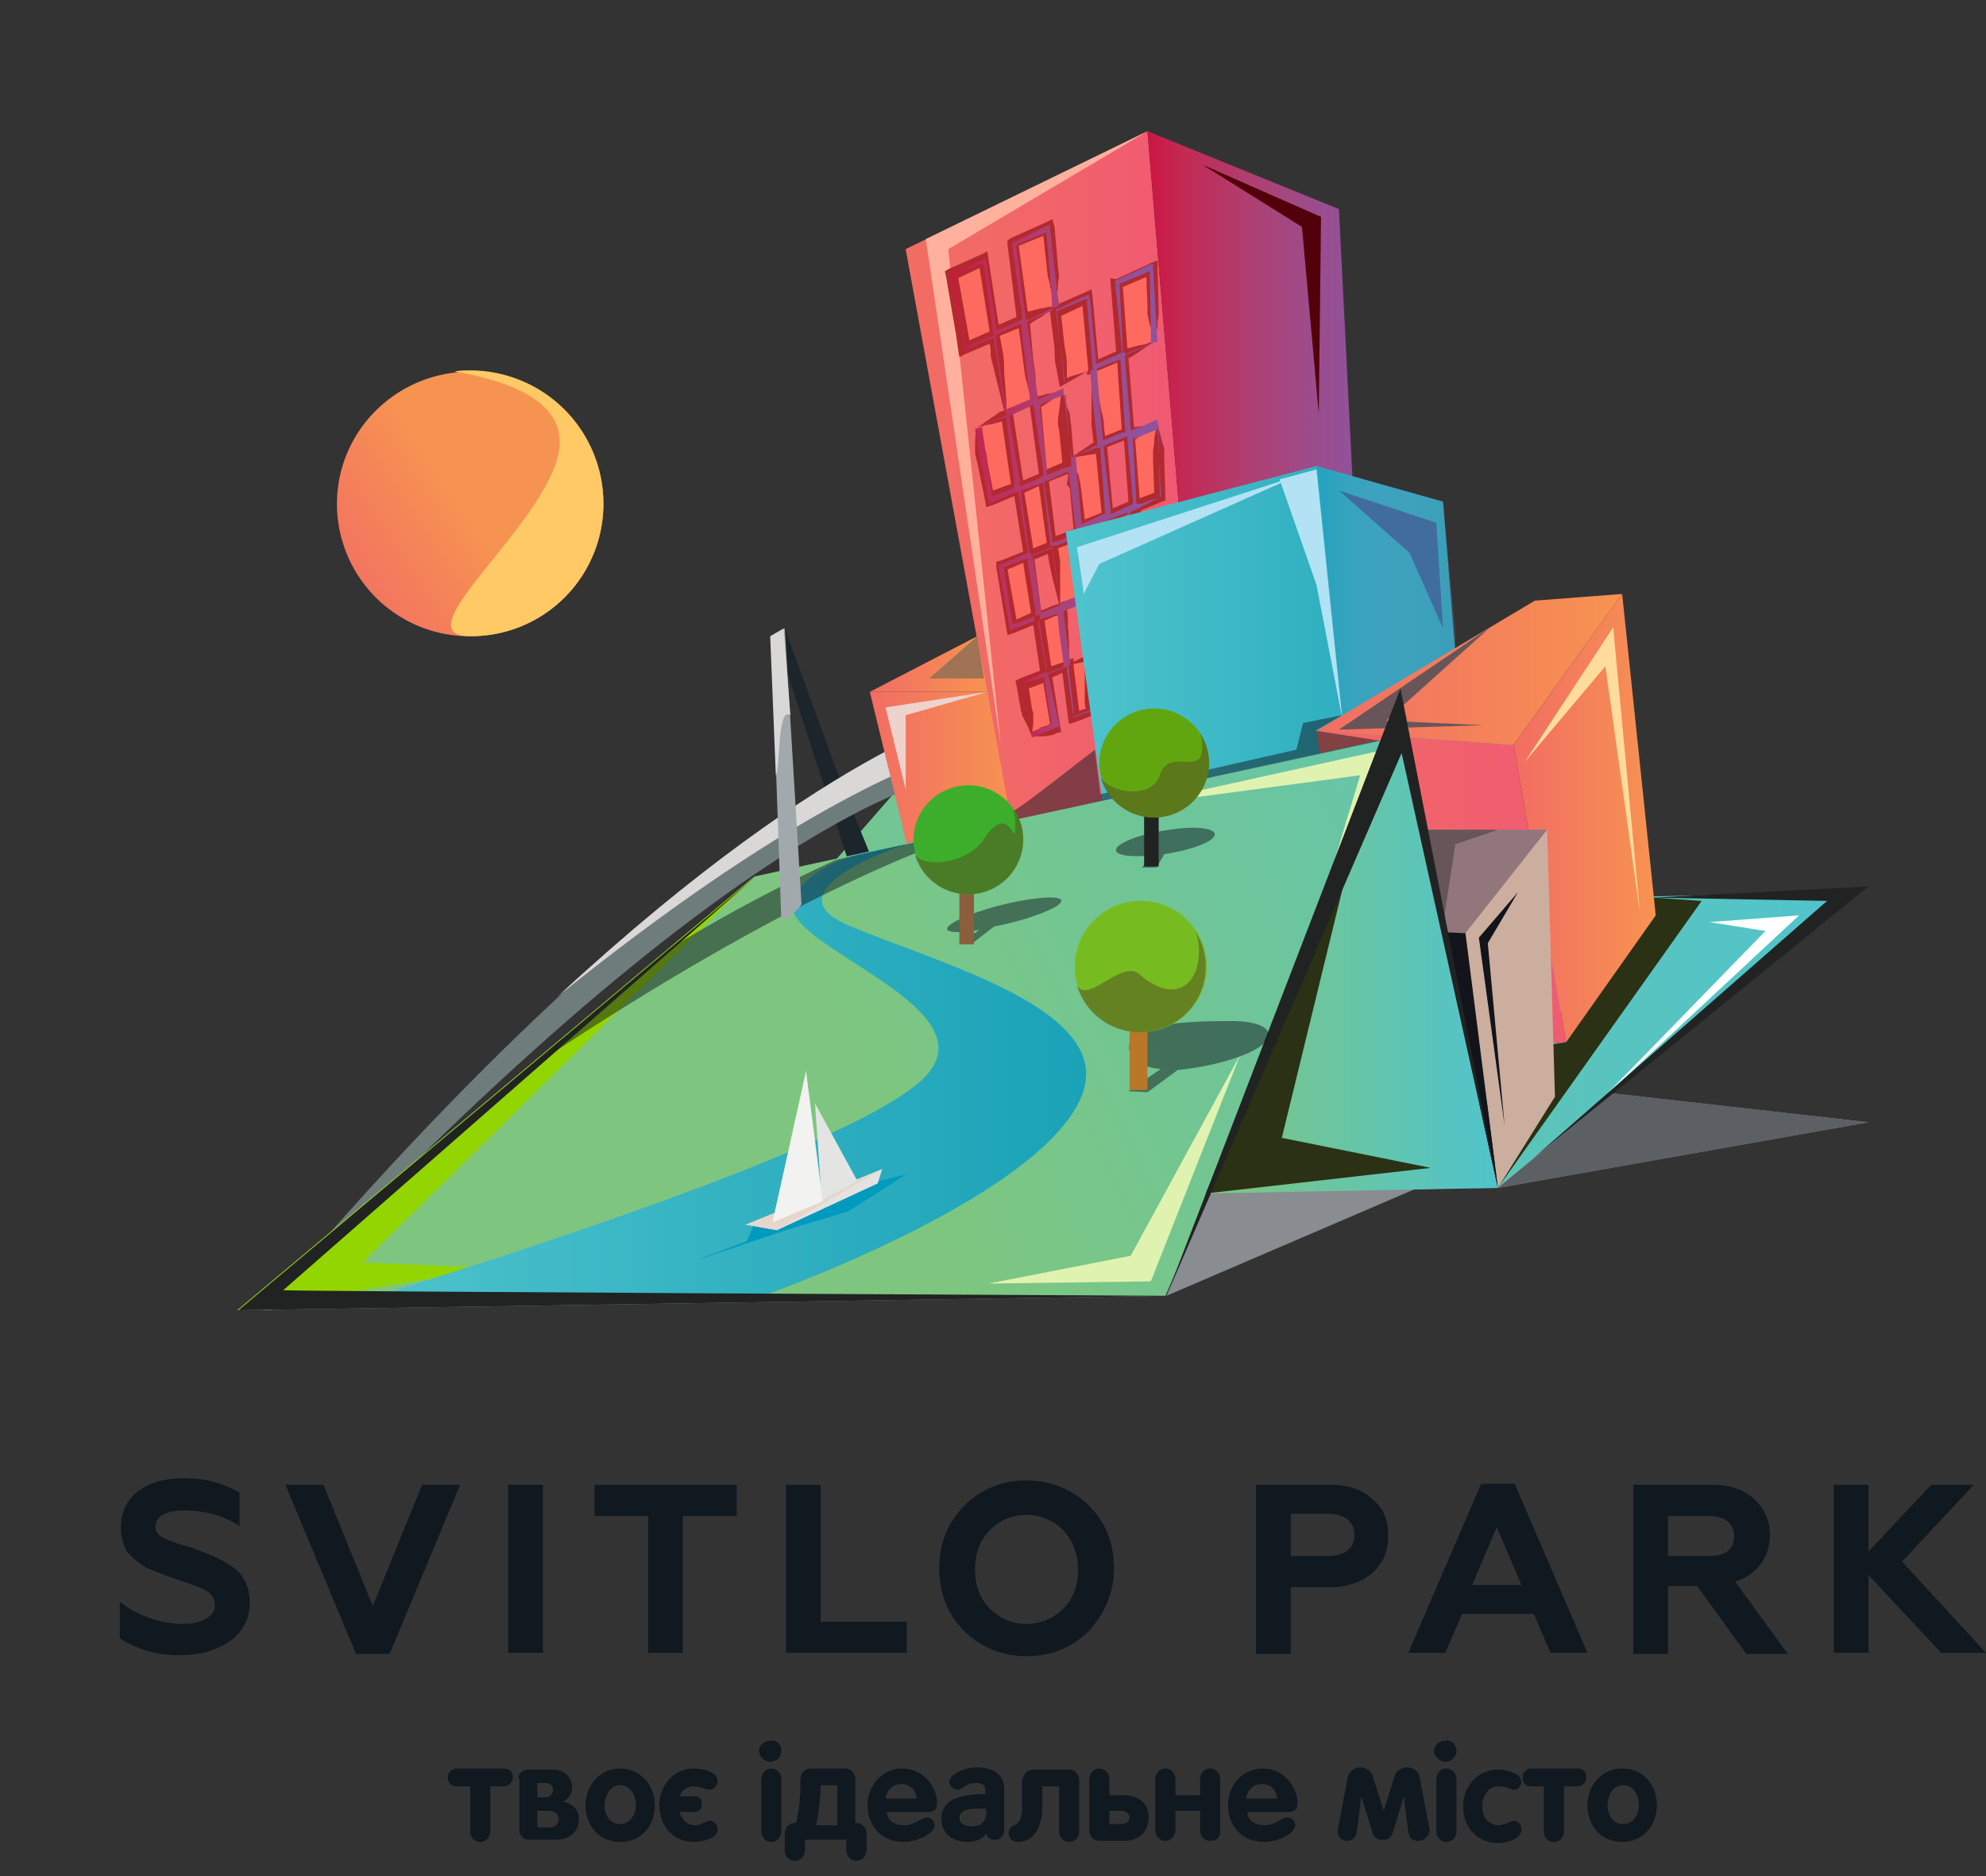 <svg width="54" height="51" fill="none" xmlns="http://www.w3.org/2000/svg"><rect width="100%" height="100%" fill="#333333" stroke="none"/><path d="M31.718 35.225l6.757-2.902 2.253-.03 10.075-1.785-10.47-1.179-7.55 3.114-1.065 2.782z" fill="#898D91"/><path d="M38.263 19.956l.943 4.535 11.172-.241-9.65 8.042H14.946l9.893-11.338 13.424-.998z" fill="url(#paint0_linear)"/><path d="M40.728 32.292l10.076-1.784-6.94-.786-3.136 2.57z" fill="#5C5F63"/><path d="M32.692 21.377l-5.175 1.18-2.892-15.784L31.2 3.568l1.492 17.809z" fill="url(#paint1_linear)"/><path d="M28.126 10.885l-.76.302-.336-2.177.792-.362.304 2.237zm.974 1.784l-.7.272-.243-2.026.76-.302.183 2.056zm-.426-4.384l-.852.363-.274-2.087.944-.423.182 2.147z" fill="#FE6A5F"/><path d="M27.061 9.07l-.822.364-.335-2.026.853-.393.304 2.056zm.639 4.173l-.76.303-.335-1.965.79-.333.305 1.995z" fill="#FE6A5F"/><path d="M28.644 14.786l-.67.272-.274-1.815.7-.302.244 1.845zm-.426 1.934l-.7.273-.275-1.633.731-.302.244 1.663z" fill="#FE6A5F"/><path d="M29.07 18.051l-.608.212-.244-1.542.64-.242.212 1.572zm-.396 1.663l-.67.242-.213-1.421.67-.272.213 1.45zm.731-3.477l-.579.212-.213-1.694.64-.242.152 1.724z" fill="#FE6A5F"/><path d="M29.679 19.29l-.457.182-.182-1.451.517-.182.122 1.452zm.974-7.558l-.73.302-.214-2.086.792-.333.152 2.117zm.882 1.693l-.7.302-.152-1.965.761-.303.091 1.966zm-.182-4.173l-.853.363-.152-1.995.944-.424.06 2.056z" fill="#FE6A5F"/><path d="M29.74 9.978l-.822.363-.213-1.935.852-.363.183 1.935zM30.135 14l-.76.302-.214-1.905.792-.303.182 1.905z" fill="#FE6A5F"/><path d="M37.502 20.288l-4.81 1.089-1.491-17.81 5.205 2.117.365 7.257.73 7.347z" fill="url(#paint2_linear)"/><path d="M32.692 4.475l3.227 1.421-.061 5.352-.457-5.08-2.71-1.693z" fill="#52000A"/><path d="M27.213 20.258l-1.43-13.485L31.2 3.568 25.173 6.5l2.04 13.757z" fill="#FFB19E"/><path d="M31.84 18.444v-.211l-.183.06-.305.12-.09-1.239v-.06c.151-.03.273-.06.425-.091h.061v-.181l.03-.303c0-.06.031-.15.031-.211v-.212l-.03-.847v-.12l-.122-.03h-.061l-.06.03-.427.15-.03-.423-.031-.514-.03-.393v-.09l.578-.242.091-.03v-.122l-.03-.997v-.242c0-.091-.03-.152-.061-.242-.03-.151-.091-.333-.122-.484 0 .03-.03.09-.03.121-.03.12-.061.242-.061.393 0 .09-.03.151-.03.242v.242l.03.877-.396.15-.122-1.602c.03 0 .061-.03.092-.06l.182-.121h.03c.122-.09.214-.151.336-.242-.061 0-.122.03-.183.03-.091 0-.152.03-.244.03l-.213.03h-.03l-.152-1.874c.03 0 .06-.03.122-.06l.182-.121c.122-.091.274-.182.396-.272-.03 0-.061 0-.091.03-.03 0-.061 0-.092.03-.091.03-.182.03-.274.06l-.243.061h-.03l-.122-1.663.639-.272.03.786v.242c.03.09.03.181.061.242 0 .03 0 .06.03.09.031.121.061.242.092.394v.03c.03-.151.06-.272.091-.424V8.8c0-.091.03-.182.03-.242v-.242l-.03-1.028v-.212l-.213.091-.913.423-.152-.03v.121l.152 1.875-.487.211-.152-1.693-.03-.212-.183.091-.7.303-.092.03c.03-.151.03-.303.061-.424v-.09c0-.091.03-.182.03-.272 0-.091-.03-.182-.03-.273l-.091-1.058-.061-.211-.183.09-.943.424-.092.06v.121l.244 1.965-.487.212-.274-1.784-.03-.212-.183.091-.883.393-.091.06.03.122.274 1.602.06.423.031.182.183-.09.64-.273c.03.121.03.212.03.333.03.181.091.332.122.514.09.332.152.635.243.967-.03 0-.06.03-.091.03-.03 0-.061.03-.092.06l-.182.122c-.061.06-.152.09-.213.151-.061.03-.092.06-.153.09.03 0 .061 0 .092-.03.122-.03.213-.03.335-.06l.213-.06h.03l.244 1.693-.487.181-.153-.786c0-.09-.03-.151-.03-.242-.03-.09-.06-.151-.091-.242 0-.03-.03-.06-.03-.09a1.846 1.846 0 00-.153-.363v-.03c0 .15-.03.302-.03.423v.331c.03.091.03.152.06.242l.213 1.028.03.182.184-.06.578-.243.243 1.512-.608.242-.122.03v.152l.274 1.663.03.18.183-.06.517-.211.183 1.24-.548.211-.122.06.03.121.123.696.03.09c0 .03 0 .061.03.091l.092.182c.06.12.091.211.152.332v-.09c0-.091.03-.182.03-.272v-.272l-.03-.091-.091-.575.395-.15.183 1.118c-.03 0-.03 0-.06.03l-.184.06s-.03 0-.03.03a.534.534 0 00-.152.122l-.091.09h.364l.183-.03c.061 0 .092-.03.153-.06l.121-.03-.03-.152-.213-1.33.274-.121.152 1.21.03.18.183-.06.396-.15.06-.031.062-.03.03.363c0 .06 0 .12.03.18l.061.152c0 .03 0 .03.03.06.031.091.092.182.123.273v-.121c0-.09.03-.151.03-.242l.03-.182v-.181l-.06-.574.365-.152.03.424.061.635c-.03 0-.03 0-.06.03l-.153.09s-.03 0-.03.03a.535.535 0 00-.153.122c-.03.03-.06.06-.121.09h.364l.184-.03c.06 0 .09-.03.152-.06l.122-.03v-.121l-.092-.877-.03-.363.182-.06c.03-.03.092-.03.122-.061.03.12.03.272.061.393.03.242.091.514.122.756v-.09c0-.243 0-.454.03-.666v-.514l-.06.03h-.061l-.092.03v-.241c-.06.03-.122.03-.213.06l-.091.03-.122-1.179-.122.03h-.06l-.122.06v-.302l-.396.152-.152-1.3.426-.152.122 1.3.09-.03h.031l.061.06.061-.03.091-.03v.332l.335-.12.092 1.21c.03 0 .03 0 .06-.03h.03l.062-.031h.091v.212l.213-.091v.151l.03.363v.09l.031.152.03.363v.06l.03-.03-.03.03v-.03h-.03l-.365.181.487-.12h.03v-.031l.03-.454v-.241l.031-.363c.091-.091.091-.212.091-.333zm-5.48-9.192l-.304-1.693.578-.272.274 1.723-.548.242zm3.44.847l.578-.242.122 1.814-.456.182c0-.091-.03-.212-.03-.303 0-.181-.062-.332-.092-.514 0-.06-.03-.12-.03-.181-.062-.242-.092-.484-.153-.726l.061-.03zm-.974 6.29v-1.15c-.03-.12-.03-.242-.06-.333l.243-.09.09-.03.062.665.03.211c0 .06.03.152.03.212l.061.302v.06c-.03 0-.06.031-.06.031-.061.03-.092.06-.152.06-.031.03-.061.03-.092.061v-.06l-.152.06zm.274-2.964l.091.937v.03h-.03l-.213.091-.244.09-.183-1.48.518-.212v.06c0 .09-.03.151-.03.242.09.06.09.151.09.242zm.182-.575c0-.03-.03-.06-.03-.09v-.06l-.03-.273h.03c.122-.03.213-.03.335-.06l.213-.03.152 1.602-.456.181-.092-.756c0-.09-.03-.15-.03-.242-.03-.09-.03-.15-.061-.241 0 0 0-.03-.03-.03zm.153-4.535l.152 1.693v.09c-.06.031-.152.031-.213.061-.122.03-.244.06-.365.121v-.363c0-.15-.03-.332-.061-.483l-.092-.847.579-.272zm-.73 1.602l.09.484.03.121.092-.06.64-.363v.09h.03l.091-.03v1.421c.03.152.03.303.061.454-.03 0-.06.03-.06.03l-.183.121c-.061.06-.153.09-.213.151-.03.03-.061.03-.092.06v-.03l-.06-.725c0-.09-.031-.181-.031-.272a.56.56 0 00-.061-.242c-.06-.151-.091-.333-.152-.484v-.03c0 .03 0 .09-.03.12-.031.122-.031.273-.061.424 0 .09-.03.182-.03.272 0 .091 0 .182.03.242l.09.907-.425.182-.152-1.694c.03-.03.06-.03.09-.06l.183-.12c.122-.092.244-.152.335-.243-.06 0-.122.03-.182.03-.092 0-.153.03-.244.03l-.213.061c-.03 0-.06 0-.091.03l-.03-.453c0-.182-.031-.363-.062-.544l-.09-.998c.03 0 .06-.03.09-.06l.213-.122c.092-.06.153-.12.244-.15v.03l.122.967c0 .151 0 .302.03.453zm-.336-3.507l.092.847c0 .09.03.181.03.272.03.09.061.181.061.272 0 .03.03.06.03.09.03.122.092.273.122.394l-.06.03-.062.03h-.09c-.092.03-.184.03-.275.06l-.243.061h-.03L27.7 6.682l.67-.272zm-.852 4.717v-.06l-.152.06c0-.333-.03-.635-.061-.968 0-.181 0-.362-.03-.544-.03-.151-.061-.332-.092-.484l.518-.211.121.907c.03.181.03.363.092.544l.122.484s.03 0 .03-.03l-.06.06c-.123.06-.214.121-.336.181a.233.233 0 01-.152.06zm.03.151v-.09c.153-.03.305-.091.457-.152v.03l.244 1.815-.427.181-.274-1.784zm.092 5.564l-.244-1.361.426-.181.213 1.36-.395.182zm.456-1.935l-.243-1.512.396-.182.213 1.542-.366.151zm.03.302l.366-.151c0 .06.03.15.03.211l.092.424c.06.242.122.483.183.725a1.49 1.49 0 00-.335.121l-.152.06-.183-1.39zm.853 2.751l-.03.03-.366.122-.182-1.24.213-.09c.06-.031.091-.031.152-.061l.091.363c.061.272.122.544.183.846l-.06.03zm.365 1.361l-.152-1.21v-.06l.274-.06h.03v1.028c0 .09 0 .181.031.242l-.183.06zm.457-1.512l.517-.181.122 1.179-.548.212-.06.03v-.06l-.061-.364-.122-.725v-.06h-.122l-.091.03-.244.12v-.09h-.03l-.091.03c0-.302 0-.574-.031-.877 0-.181 0-.363-.03-.514v-.09c.09-.03.152-.03.243-.06.061 0 .122-.031.183-.061v.03l.152 1.3.03.181.183-.03zm-.183-1.935l-.121.03h-.03v-.302l-.031-.212-.061-.574-.03-.303v-.06h.03l.578-.212.03.393.062.635.03.424-.457.181zm.64-2.056l-.153-1.663.457-.181.122 1.663-.426.181zm.182 1.754l-.03-.424-.061-.604-.03-.393.121-.06.274-.122V14l.03.393.031.545.03.453-.365.182zm.579 1.451l-.457.181-.122-1.3.335-.12v.18l.091.394c.061.212.122.423.153.665zm.213 0v-.06l-.153.06c.03-.242.03-.453.03-.695l.031-.393v-.363l.335-.121.03.635v.211c0 .06.031.151.031.212l.06.333v.06c-.06.03-.151.06-.212.121-.091-.03-.122 0-.152 0z" fill="#B2292E"/><path d="M28.248 16.872h-.03v.06l.212 1.24.03.09-.151.061-.244.09-.274.122h-.03v.03l.274 1.39.03.092.304-.121.366-.152.06-.03v-.06l-.273-1.24-.03-.12.09-.031.305-.121.06-.03.062-.03v.12l.152 1.089.03.151v.03h.03l.123-.06.274-.09.03-.031-.122-1.421v-.03.03l.122 1.39v.03h-.03l-.274.092-.061.03-.092.03v-.151l-.121-1.089-.03-.15v-.031h-.031l-.122.09-.304.122-.061.03h-.061v-.09l-.183-1.24v-.061l-.03-.03zm.335 2.751v.06l-.061.031-.244.09-.243.091h-.03l-.031-.241-.152-.938-.03-.12.09-.031.396-.12.091-.031h.031v.12l.183 1.09z" fill="url(#paint3_linear)"/><path d="M28.613 14.876v.121l.213 1.391-.06-.393-.122-.998v-.15.03h-.03z" fill="url(#paint4_linear)"/><path d="M31.535 13.516l.031-.03-.091-1.966v-.12l-.396.18-.244.091-.09.03v-.06l-.153-1.844v-.152l.06-.03h.031l.7-.302.092-.03-.03-.394-.092-1.632v-.091l-.091.03-.914.424h-.03v.03l.183 1.844v.09l-.122.061-.487.212-.091.03v-.09l-.153-1.573v-.03l-.03-.12v-.061h-.03l-.122.06h-.03l-.7.333h-.031v.03l.243 1.844v.121l.061-.03h.03l.579-.242h.03-.03l-.578.242h-.122v-.09l-.183-1.815.7-.302.091-.03h.031v.12l.152 1.724v.06h.061l.609-.241.091-.03v.09l.122 1.814v.09H30.5l-.427.182h-.03l-.06.03v-.09l-.092-.998-.061-.786v-.09l-.091.03-.092.03v.09l.061.696.122 1.119v.15h-.061l-.517.273.517-.212h.03l.03-.03v.03h.031l.061-.03v.12l.122 1.603v.091l-.091.03-.457.212-.091.03v-.09l-.122-1.33-.03-.394v-.03h-.03l-.062.03h-.03l-.183-1.572-.03-.212v-.09l-.396.18-.304.122v-.06l-.274-1.966-.03-.121.06-.03h.03l.548-.272.153-.06.091-.031v-.03l-.06-.424-.184-1.663v-.09l-.09.03-.914.454-.03.03v.03l.273 1.935v.09l-.121.061-.487.212h-.03l-.062.03v-.09l-.274-1.815v-.06l-.06.03-.853.393-.03.03v.03l.335 1.875.03.151v.03l.03-.03.122-.06.518-.242h.06l.061-.03v.12l.305 1.875.03.091v.06l-.091.03h-.03l-.64.273-.091.03.06.393.305 1.542v.091l.092-.03.608-.272.092-.03.03.09.244 1.512v.06l-.122.06-.609.243-.06.03v.06l.304 1.664v.06l.06-.03.548-.212.061-.03v-.121l-.06.03-.427.151-.091.03-.03-.09-.214-1.36v-.091l.061-.03h.03l.457-.182.092-.03v.09l.213 1.36v.122l.06-.03h.061v.12l.092-.03.365-.12h.03v.06l.031.393.122.877v.12l.091-.03.091-.03v-.09l-.121-.847-.061-.514.03-.03.244-.091.182-.06.061-.03v-.212l-.03-.182-.122-1.088-.03-.333v-.06h-.091l-.214.09-.243.091h-.03l-.062.03v-.09l-.213-1.482v-.09l.092-.03.547-.243.03.09v.031l.184 1.482v.09h.03l.03-.03.274-.12.305-.122.091-.03v.09l.03.394.061.484h.061l-.03-.514-.03-.393v-.121l.09-.03.396-.152.092-.03v.151l.03.393.03.544v.152h.122l-.03-.212-.03-.514-.03-.393v-.151l.09-.03.7-.363zm-.974-3.931h-.03v-.09L30.44 7.71l.091-.03.64-.272.09-.03v.09l.031 1.421v.454l-.609.242-.06.03-.062-.03zm-3.652-.423l-.548.211-.061.03-.06.03v-.12l-.275-1.724v-.12l.091-.03.579-.243.091-.03.03.09L27 9.01v.121l-.091.03zm.73-2.42v-.09l.092-.03.639-.272.091-.03v.09l.122 1.512.03.453v.06l-.06.031-.549.242-.06.03h-.03v-.06l-.031.03v-.09l-.244-1.875zm-.274 4.385l-.121-.726-.153-1.149v-.15h.03l.092-.061.487-.212.061-.03v.09l.244 1.966-.488.211-.152.06zm.183 2.147l-.487.181-.091.03v-.09l-.213-1.391-.061-.423v-.03l.548-.212.06-.03.061-.03v.15l.213 1.694v.09l-.03.06zm.183-.182l-.274-1.663v-.12l.121-.061.457-.212.06-.03.275 1.814v.09l-.122.092-.426.181-.091.03v-.12zm.821 1.633v.151l.061-.06v.03h.03l.122-.03.244-.09.091-.031.061-.03v.09l.122 1.452v.03h-.06l-.397.151v.06l-.456.182-.061.03v-.06l-.213-1.36-.03-.122.06-.03.366-.151h.06l.061-.03v-.03l-.091.03h-.03l-.366.15-.06.03h-.031v-.06h-.06v-.09l-.214-1.512v-.09l.091-.031.427-.151.09-.03v.09l.183 1.512zm.366-1.995l-.366.15-.09.03v-.09l-.183-1.723v-.091h.03l.03-.03.274-.121.335-.121h.03l.153 1.935-.213.06zm1.765 1.027l-.395.182-.092.03v-.12l-.182-1.603v-.121l.121-.06.457-.182.06-.03v.09l.153 1.663v.091l-.122.06zm.213-.06v-.09l-.091-1.633v-.06h.091l.274-.122.305-.12h.03l.03 1.844-.273.09-.244.091h-.122z" fill="url(#paint5_linear)"/><path d="M44.959 24.4l1.309.091-5.54 7.801-2.253.03 6.484-7.921z" fill="#2A3114"/><path d="M21.338 17.083l1.583 4.324.761 1.875-.609.151-2.009-6.198.274-.152z" fill="#1D252C"/><path d="M7.366 35.618c13.303-14.24 18.72-14.574 18.72-14.574l.792-1.783s-7.092 1.39-19.725 16.357h.213z" fill="#6E7C7C"/><path d="M26.878 19.26l-.456.998c-1.583.454-5.145 1.905-11.263 6.834 7.58-7.015 11.72-7.831 11.72-7.831z" fill="#D9D8D6"/><path d="M41.154 20.258l-1.583.121-3.652.333-5.875 1.512-1.066-7.771 6.819-1.784 3.44.968.334 4.112 1.583 2.51z" fill="url(#paint6_linear)"/><path opacity=".195" d="M39.572 17.749l-3.075 1.693-.7-6.773 3.44.968.335 3.537v.575z" fill="url(#paint7_linear)"/><path d="M35.797 15.904l-1.005-2.872 1.005-.272.7 6.773-.7-3.629z" fill="#B2E2F4"/><path d="M44.107 16.146l-2.953 4.112-5.357-.393 5.936-3.537 2.374-.182z" fill="url(#paint8_linear)"/><path d="M37.684 19.593l2.649.121-3.927.121 4.11-2.782-2.831 2.54z" fill="#685559"/><path d="M27.517 22.466l-2.83.604-1.036-4.263h3.197l.67 3.659z" fill="url(#paint9_linear)"/><path d="M24.626 19.442v2.026l-.548-2.238 2.77-.423-2.222.635z" fill="#EDD3CC"/><path d="M26.848 18.807H23.65l2.923-1.512.273 1.512z" fill="url(#paint10_linear)"/><path d="M26.756 18.444h-1.491l1.309-1.149.182 1.15z" fill="#9F7353"/><path d="M42.585 28.331l-2.648.242-2.922.242-1.096-8.103-.122-.847 5.358.393 1.43 8.073z" fill="url(#paint11_linear)"/><path d="M38.263 19.956l-17.747 3.87L6.453 35.618c.274 0 25.235-.393 25.235-.393l6.575-15.27z" fill="url(#paint12_linear)"/><path d="M36.07 24.098l.914-3.023-6.331.846 7-1.542-1.582 3.72zm-2.343 4.566l-2.983 5.473-3.866.756 4.414-.06 2.435-6.17z" fill="#E0F2B0"/><path d="M9.862 34.318l10.654-10.492L6.453 35.618c.274 0 6.94-1.149 6.94-1.149l-3.53-.15z" fill="#93D500"/><path d="M38.08 20.137l2.648 12.155-7.945.151 5.297-12.306z" fill="url(#paint13_linear)"/><path d="M36.77 23.07l-1.917 7.862 4.049.816-6.119.695 3.988-9.373z" fill="#2A3114"/><path d="M39.937 28.573l2.648-.242-2.618.393-.03-.15z" fill="#65CDF0"/><path d="M45.02 24.884l-2.435 3.447-1.43-8.073 2.952-4.112.913 8.738z" fill="url(#paint14_linear)"/><path d="M38.598 22.556h3.47l-2.222 2.812-.64-.03-.608-2.782z" fill="#91777C"/><path d="M38.598 22.556h2.13l-1.156.393-.366 2.389-.608-2.782z" fill="#685559"/><path d="M42.067 22.556l.213 7.257-1.552 2.48-.883-6.925 2.222-2.812z" fill="#CCAE9E"/><path d="M39.237 17.083l-.913-2.056-1.918-1.693 2.648.877.183 2.872z" fill="#406D9E"/><path d="M44.594 24.824l-.944-6.712-2.191 2.6 2.404-3.659.73 7.771z" fill="#FFDC9B"/><path d="M41.276 24.25l-.822 1.39.457 4.96-.7-5.11 1.065-1.24zm-2.07 1.088l.64.03.882 6.924-1.522-6.954z" fill="#13141B"/><path d="M29.404 29.813c-1.187 2.842-8.98 5.533-8.98 5.533l-11.17.182s14.336-4.233 16.01-6.38c1.462-1.845-3.896-3.417-3.713-4.566.122-.695 1.065-1.149 1.765-1.36l1.31-.273c-.184.06-3.775 1.27-1.553 2.208 2.496 1.058 7.305 2.298 6.331 4.656z" fill="url(#paint15_linear)"/><path opacity=".49" d="M22.738 23.372l2.04-.453 1.674-.363v.06c-1.948.636-5.936 2.299-12.389 6.653l4.14-3.478a43.463 43.463 0 014.535-2.419z" fill="#101820"/><path d="M38.08 18.716l-.61 1.573-5.752 14.936L38.11 20.47l2.618 11.822-2.648-13.576z" fill="#212322"/><path opacity=".49" d="M33.027 22.707c.06-.181-.487-.272-1.218-.15-.73.09-1.37.332-1.46.513-.062.182.365.242.973.182l-.274.332h.396l.213-.363c.761-.12 1.31-.332 1.37-.514zm-4.231 1.875c.243-.212-.244-.242-1.066-.09-.822.15-1.674.453-1.917.665-.213.18.152.241.822.12l-.548.363.395-.03.548-.423c.792-.151 1.553-.424 1.766-.605zm5.54 3.81c.426-.363-.03-.665-.974-.635-.974 0-2.161.06-2.527.423-.335.303-.03.847.73.877l-.882.605.518.03.821-.605c.914-.09 1.918-.363 2.314-.695z" fill="#101820"/><path d="M31.2 27.787h-.487v1.845h.487v-1.845z" fill="#B97727"/><path d="M31.018 28.06a1.79 1.79 0 001.796-1.785 1.79 1.79 0 00-1.796-1.784 1.79 1.79 0 00-1.796 1.784 1.79 1.79 0 001.796 1.784z" fill="#76BC21"/><path opacity=".53" d="M32.783 26.275c0 .998-.791 1.784-1.796 1.784a1.77 1.77 0 01-1.704-1.27c.304.514 1.217-.725 1.704-.302.883.786 1.614.363 1.614-.635 0-.181-.03-.363-.092-.514.183.272.274.605.274.937z" fill="#564F24"/><path d="M21.794 24.582l-.456-7.499-.366.212.274 7.77s.366-.21.548-.483z" fill="#A2A9AD"/><path d="M21.49 19.442c-.365-.272-.274 1.542-.395 1.633l-.153-3.78.366-.212.182 2.359z" fill="#D9D8D6"/><path d="M29.465 16.146c0-.09-.182-1.27-.182-1.27l5.966-1.935-5.358 2.389-.426.816z" fill="#B2E2F4"/><path opacity=".49" d="M27.03 22.405s.487-.333.761-.514 1.979-1.512 1.979-1.512l.152 1.21 5.327-1.21.183-.726 1.065-.211-.73.423 1.765.272-10.502 2.268z" fill="#101820"/><path d="M31.505 22.012h-.396v1.542h.396v-1.542z" fill="#212322"/><path d="M32.875 20.742a1.49 1.49 0 01-1.492 1.482 1.489 1.489 0 01-1.491-1.482c0-.816.67-1.481 1.491-1.481a1.49 1.49 0 011.492 1.481z" fill="#61A60E"/><path opacity=".53" d="M32.875 20.742a1.49 1.49 0 01-1.491 1.482c-.7 0-1.279-.454-1.462-1.089.274.423 1.4.605 1.614-.06.243-.786 1.156.06 1.156-.756 0-.151-.03-.272-.06-.393.152.242.243.514.243.816z" fill="#564F24"/><path d="M26.482 24.128h-.396v1.543h.396v-1.543z" fill="#8B5E3C"/><path d="M27.822 22.828a1.49 1.49 0 01-1.492 1.482 1.489 1.489 0 01-1.491-1.482c0-.816.67-1.481 1.491-1.481a1.49 1.49 0 011.492 1.481z" fill="#3DAE2B"/><path opacity=".53" d="M27.822 22.828a1.49 1.49 0 01-1.492 1.482c-.7 0-1.278-.454-1.461-1.089.274.424 1.522.212 1.887-.423.73-1.088.852.423.852-.393 0-.151-.03-.272-.06-.393.213.242.274.544.274.816z" fill="#564F24"/><path d="M46.48 25.066l2.436-.182-5.327 4.96 4.414-4.536-1.522-.242z" fill="#fff"/><path d="M41.702 31.476l7.975-6.985-4.718-.09 5.845-.303-9.102 7.378zm-9.984 3.749s-24.96.393-25.234.393l14.063-11.792L7.7 35.074c.244.03 24.017.151 24.017.151z" fill="#212322"/><path d="M24.625 31.93l-1.552.997-1.705.514-2.526.847 1.46-.544.214-.484.7-.272.578-.363 2.831-.696z" fill="#009ABF"/><path d="M20.273 33.29l.852.151 2.74-1.27.122-.393-2.862 1.452-.852.06z" fill="#E3E3E1"/><path d="M23.987 31.778l-3.714 1.512.852.151 2.862-1.663z" fill="#E6D6CB"/><path d="M22.343 32.625l.974-.514-1.157-2.117.183 2.63z" fill="#E4E4E3"/><path d="M21.003 33.23l1.37-.575-.457-3.538-.913 4.113z" fill="#F2F2F1"/><path d="M16.407 13.697a3.6 3.6 0 01-3.622 3.598 3.6 3.6 0 01-3.623-3.598c0-1.844 1.4-3.356 3.196-3.568.153-.03.274-.03.427-.03 2.009-.03 3.622 1.602 3.622 3.598z" fill="url(#paint16_linear)"/><path d="M16.407 13.697a3.6 3.6 0 01-3.622 3.598c-2.01 0 2.435-3.296 2.435-5.291 0-1.452-2.375-1.814-2.862-1.905.153-.03.274-.03.427-.03a3.625 3.625 0 013.622 3.628z" fill="#FFCA66"/><path d="M3.257 44.538v-.998c.183.151.426.303.761.424.335.12.64.181.944.181.487 0 .882-.181.882-.514a.471.471 0 00-.243-.393c-.091-.06-.122-.06-.274-.121l-.152-.06-.365-.122-.335-.12c-.061-.03-.183-.06-.305-.121-.152-.06-.243-.091-.304-.152-.122-.09-.335-.241-.426-.393a1.306 1.306 0 01-.152-.635c0-.393.152-.725.456-.967.305-.242.73-.363 1.279-.363.517 0 1.035.121 1.491.393v.907c-.456-.302-.974-.423-1.491-.423-.518 0-.792.151-.792.453 0 .152.091.242.244.303.091.06.243.09.365.151.122.03.365.09.487.151.426.151.7.272 1.004.484.305.212.457.544.457.968 0 .423-.183.786-.517 1.028-.335.241-.792.393-1.31.393a2.942 2.942 0 01-1.704-.454zm6.423.423l-1.918-4.596h1.035l1.34 3.296 1.339-3.296h1.035l-1.918 4.596H9.68zm4.14-.03v-4.566h.943v4.566h-.944zm2.343-4.566h3.866v.847h-1.461v3.72h-.944v-3.72h-1.46v-.847zm5.205 4.566v-4.566h.944v3.72h2.344v.846h-3.288zm4.841-3.991a2.351 2.351 0 011.704-.695c.67 0 1.248.241 1.705.695.456.454.67 1.028.67 1.693s-.244 1.21-.67 1.693c-.457.454-1.005.696-1.705.696-.67 0-1.248-.242-1.704-.696-.457-.453-.67-1.028-.67-1.693s.213-1.21.67-1.693zm1.704 3.205c.396 0 .73-.151 1.005-.423.274-.272.395-.635.395-1.059 0-.423-.152-.786-.395-1.058a1.384 1.384 0 00-1.005-.423c-.396 0-.76.151-1.004.423-.274.272-.396.635-.396 1.058 0 .424.122.787.396 1.059.274.272.608.423 1.004.423zm6.24.786v-4.566h2.01c.486 0 .882.121 1.156.393.304.242.426.575.426.998 0 .424-.152.756-.426.998s-.67.393-1.157.393h-1.065v1.814h-.944v-.03zm.944-2.63H36.1c.457 0 .73-.212.73-.575s-.273-.575-.73-.575h-1.004v1.15zm3.196 2.63l1.979-4.596h.913l1.978 4.596H42.16l-.457-1.058h-1.948l-.456 1.058h-1.005zm1.735-1.844h1.34l-.67-1.573-.67 1.573zm4.383 1.844v-4.566h2.13c.488 0 .884.121 1.158.393.274.242.426.575.426.968 0 .605-.365 1.089-.944 1.27l1.43 1.965h-1.125l-1.34-1.844h-.791v1.844h-.944v-.03zm.944-2.63h1.126c.426 0 .67-.182.67-.545 0-.332-.244-.544-.67-.544h-1.126V42.3zm4.505 2.63v-4.566h.944v1.815l1.704-1.815h1.157l-1.948 2.087L54 44.932h-1.218l-1.978-2.117v2.116h-.944zM12.785 48.56h-.366c-.152 0-.243-.091-.243-.242a.24.24 0 01.243-.242h1.279c.121 0 .243.06.243.242a.24.24 0 01-.243.241h-.366v1.21c0 .181-.121.302-.274.302-.152 0-.273-.12-.273-.302v-1.21zm1.309-.212c0-.121.122-.242.243-.242h.7c.274 0 .518.181.518.484 0 .181-.091.302-.244.393.244.03.427.212.427.453 0 .393-.274.575-.64.575h-.73c-.122 0-.244-.121-.244-.242v-1.421h-.03zm.517.514h.213c.122 0 .213-.09.213-.212 0-.12-.09-.181-.213-.181h-.213v.393zm0 .816h.335c.152 0 .244-.09.244-.242 0-.12-.092-.211-.274-.211h-.305v.453zm3.196-.605c0 .545-.365.998-.944.998-.578 0-.943-.453-.943-.998 0-.544.396-.997.943-.997.549 0 .944.453.944.997zm-1.37 0c0 .242.122.514.426.514.274 0 .427-.272.427-.514s-.122-.544-.427-.544c-.273 0-.426.302-.426.544zm2.435.998c-.578 0-.944-.453-.944-.998 0-.544.396-.997.944-.997.213 0 .64.09.64.332 0 .121-.092.242-.214.242-.121 0-.243-.09-.426-.09a.403.403 0 00-.396.271h.396c.122 0 .213.061.213.212s-.091.212-.213.212h-.396c.061.181.183.363.427.363.121 0 .334-.121.395-.121.122 0 .213.09.213.242 0 .242-.426.332-.639.332zm2.375-2.479a.304.304 0 01-.304.302c-.153 0-.305-.15-.305-.302 0-.151.152-.272.305-.272.182-.03.304.12.304.272zm-.548.786c0-.181.122-.302.274-.302.152 0 .274.12.274.302v1.39c0 .182-.122.303-.274.303-.152 0-.274-.12-.274-.302v-1.391zm2.587 2.207c-.152 0-.274-.12-.274-.302v-.272h-1.126v.272c0 .181-.122.302-.274.302-.152 0-.274-.12-.274-.302v-.424c0-.18.122-.302.274-.302h.03c.092-.332.122-.726.122-1.179 0-.181.122-.302.274-.302h.944c.152 0 .274.12.274.302v1.18h.03c.152 0 .274.12.274.301v.424c0 .181-.121.302-.274.302zm-.517-2.056h-.457c0 .393-.06.786-.122 1.089h.579v-1.089zm1.339.726c.03.272.244.363.487.363.274 0 .457-.212.609-.212.122 0 .213.12.213.212 0 .211-.457.453-.852.453-.579 0-.974-.423-.974-.998 0-.544.395-.997.943-.997.579 0 .944.514.944.937 0 .151-.061.242-.244.242h-1.126zm.822-.363c-.03-.242-.183-.393-.426-.393-.244 0-.396.181-.426.393h.852zm1.4 1.179c-.426 0-.73-.211-.73-.635 0-.604.7-.665 1.187-.665v-.151c0-.09-.091-.151-.243-.151-.305 0-.366.181-.488.181-.152 0-.243-.12-.243-.212 0-.211.426-.393.73-.393.488 0 .762.212.762.575v1.119c0 .15-.092.272-.244.272-.122 0-.213-.03-.244-.182-.09.182-.334.242-.487.242zm.092-.423c.274 0 .395-.151.395-.393v-.09c-.304 0-.73-.031-.73.271 0 .151.183.212.335.212zm1.674-1.542h.974c.152 0 .274.12.274.302v1.36c0 .182-.122.303-.274.303-.152 0-.274-.12-.274-.302v-1.21h-.456v.545c0 .635-.274.967-.67.967a.24.24 0 01-.244-.242c0-.09.061-.181.152-.211.092-.03.213-.151.213-.454v-.756c.031-.181.153-.302.305-.302zm1.522 1.633v-1.361c0-.181.122-.302.274-.302.152 0 .274.12.274.302v.423h.365c.396 0 .7.182.7.605 0 .393-.274.635-.639.635h-.7c-.152 0-.274-.121-.274-.302zm.548-.152h.335c.121 0 .213-.09.213-.181 0-.09-.092-.181-.213-.181h-.335v.362zm2.739.454c-.152 0-.274-.121-.274-.302v-.514h-.67v.514c0 .181-.121.302-.274.302-.152 0-.274-.121-.274-.302v-1.361c0-.181.122-.302.274-.302.152 0 .274.12.274.302v.423h.67v-.423c0-.181.122-.302.274-.302.152 0 .274.12.274.302v1.39c0 .182-.092.273-.274.273zm1.005-.786c.03.272.243.363.487.363.274 0 .456-.212.608-.212.122 0 .213.12.213.212 0 .211-.456.453-.852.453-.578 0-.974-.423-.974-.998 0-.544.396-.997.944-.997.578 0 .943.514.943.937 0 .151-.06.242-.243.242H33.91zm.821-.363c-.03-.242-.182-.393-.426-.393-.243 0-.395.181-.426.393h.852zm3.836 1.149c-.183 0-.244-.09-.274-.242l-.122-.967-.304.997c-.03.091-.091.182-.274.182-.183 0-.244-.09-.274-.182l-.305-.997-.121.967c-.03.121-.092.242-.274.242a.24.24 0 01-.244-.242v-.06l.274-1.452c.03-.09.152-.242.335-.242.183 0 .304.121.335.212l.304.968.305-.968c.03-.09.152-.212.335-.212.182 0 .304.121.334.242l.274 1.452v.06c-.06.151-.152.242-.304.242zm1.035-2.449a.304.304 0 01-.304.302c-.152 0-.305-.15-.305-.302 0-.151.153-.272.305-.272.182-.03.304.12.304.272zm-.548.786c0-.181.122-.302.274-.302.152 0 .274.12.274.302v1.39c0 .182-.122.303-.274.303-.152 0-.274-.12-.274-.302v-1.391zm2.13.272c-.121 0-.243-.09-.426-.09-.304 0-.456.272-.456.544s.152.514.456.514c.122 0 .335-.121.396-.121.122 0 .213.09.213.242 0 .272-.457.363-.64.363-.577 0-.943-.454-.943-.998s.396-.998.944-.998c.213 0 .639.09.639.333 0 .06-.06.211-.183.211zm.823-.09h-.365c-.153 0-.244-.091-.244-.242a.24.24 0 01.243-.242h1.248c.122 0 .244.06.244.242a.24.24 0 01-.244.241h-.365v1.21c0 .181-.121.302-.274.302-.152 0-.274-.12-.274-.302v-1.21h.03zm3.043.513c0 .545-.365.998-.943.998s-.944-.453-.944-.998c0-.544.396-.997.944-.997.578 0 .944.453.944.997zm-1.339 0c0 .242.122.514.426.514.274 0 .426-.272.426-.514s-.121-.544-.426-.544c-.304 0-.426.302-.426.544z" fill="#101820"/><defs><linearGradient id="paint0_linear" x1="14.95" y1="26.126" x2="50.383" y2="26.126" gradientUnits="userSpaceOnUse"><stop stop-color="#7EC67F"/><stop offset="1" stop-color="#50C4CD"/></linearGradient><linearGradient id="paint1_linear" x1="24.64" y1="13.063" x2="32.69" y2="13.063" gradientUnits="userSpaceOnUse"><stop stop-color="#F26D63"/><stop offset=".272" stop-color="#F26966"/><stop offset=".702" stop-color="#F15F6E"/><stop offset="1" stop-color="#F05674"/></linearGradient><linearGradient id="paint2_linear" x1="31.191" y1="12.471" x2="37.499" y2="12.471" gradientUnits="userSpaceOnUse"><stop stop-color="#CD1543"/><stop offset=".151" stop-color="#C32953"/><stop offset=".441" stop-color="#AF3F71"/><stop offset=".69" stop-color="#9D4B89"/><stop offset=".884" stop-color="#91529A"/><stop offset="1" stop-color="#8D54A2"/></linearGradient><linearGradient id="paint3_linear" x1="27.739" y1="18.465" x2="29.7" y2="18.465" gradientUnits="userSpaceOnUse"><stop stop-color="#CD1543"/><stop offset=".151" stop-color="#C32953"/><stop offset=".441" stop-color="#AF3F71"/><stop offset=".69" stop-color="#9D4B89"/><stop offset=".884" stop-color="#91529A"/><stop offset="1" stop-color="#8D54A2"/></linearGradient><linearGradient id="paint4_linear" x1="28.607" y1="15.626" x2="28.823" y2="15.626" gradientUnits="userSpaceOnUse"><stop stop-color="#CD1543"/><stop offset=".151" stop-color="#C32953"/><stop offset=".441" stop-color="#AF3F71"/><stop offset=".69" stop-color="#9D4B89"/><stop offset=".884" stop-color="#91529A"/><stop offset="1" stop-color="#8D54A2"/></linearGradient><linearGradient id="paint5_linear" x1="25.843" y1="12.091" x2="31.566" y2="12.091" gradientUnits="userSpaceOnUse"><stop stop-color="#CD1543"/><stop offset=".151" stop-color="#C32953"/><stop offset=".441" stop-color="#AF3F71"/><stop offset=".69" stop-color="#9D4B89"/><stop offset=".884" stop-color="#91529A"/><stop offset="1" stop-color="#8D54A2"/></linearGradient><linearGradient id="paint6_linear" x1="28.992" y1="17.457" x2="41.14" y2="17.457" gradientUnits="userSpaceOnUse"><stop stop-color="#50C4CD"/><stop offset="1" stop-color="#1AA2B8"/></linearGradient><linearGradient id="paint7_linear" x1="35.795" y1="16.06" x2="39.565" y2="16.06" gradientUnits="userSpaceOnUse"><stop offset=".03" stop-color="#006FBA"/><stop offset=".053" stop-color="#0070BA"/><stop offset=".154" stop-color="#3A73B9"/><stop offset=".262" stop-color="#6477B9"/><stop offset=".375" stop-color="#7D79B9"/><stop offset=".496" stop-color="#907CB9"/><stop offset=".629" stop-color="#9C7EB9"/><stop offset=".782" stop-color="#A47FB9"/><stop offset="1" stop-color="#A67FB9"/></linearGradient><linearGradient id="paint8_linear" x1="35.795" y1="18.199" x2="44.122" y2="18.199" gradientUnits="userSpaceOnUse"><stop stop-color="#F26D63"/><stop offset="1" stop-color="#F79351"/></linearGradient><linearGradient id="paint9_linear" x1="23.652" y1="20.941" x2="27.52" y2="20.941" gradientUnits="userSpaceOnUse"><stop stop-color="#F26D63"/><stop offset="1" stop-color="#F79351"/></linearGradient><linearGradient id="paint10_linear" x1="23.652" y1="18.047" x2="26.856" y2="18.047" gradientUnits="userSpaceOnUse"><stop stop-color="#F26D63"/><stop offset="1" stop-color="#F79351"/></linearGradient><linearGradient id="paint11_linear" x1="35.795" y1="24.336" x2="42.59" y2="24.336" gradientUnits="userSpaceOnUse"><stop stop-color="#F26B65"/><stop offset=".158" stop-color="#F26868"/><stop offset=".664" stop-color="#F15F6F"/><stop offset="1" stop-color="#F05C71"/></linearGradient><linearGradient id="paint12_linear" x1="23.737" y1="30.635" x2="52.468" y2="17.101" gradientUnits="userSpaceOnUse"><stop stop-color="#7EC67F"/><stop offset="1" stop-color="#50C4CD"/></linearGradient><linearGradient id="paint13_linear" x1="32.796" y1="26.303" x2="40.742" y2="26.303" gradientUnits="userSpaceOnUse"><stop stop-color="#7EC67F"/><stop offset="1" stop-color="#50C4CD"/></linearGradient><linearGradient id="paint14_linear" x1="41.14" y1="22.239" x2="45.023" y2="22.239" gradientUnits="userSpaceOnUse"><stop stop-color="#F26D63"/><stop offset="1" stop-color="#F79351"/></linearGradient><linearGradient id="paint15_linear" x1="9.247" y1="29.234" x2="29.527" y2="29.234" gradientUnits="userSpaceOnUse"><stop stop-color="#50C4CD"/><stop offset="1" stop-color="#1AA2B8"/></linearGradient><linearGradient id="paint16_linear" x1="8.994" y1="16.205" x2="12.695" y2="13.719" gradientUnits="userSpaceOnUse"><stop stop-color="#F26D63"/><stop offset="1" stop-color="#F79351"/></linearGradient></defs></svg>